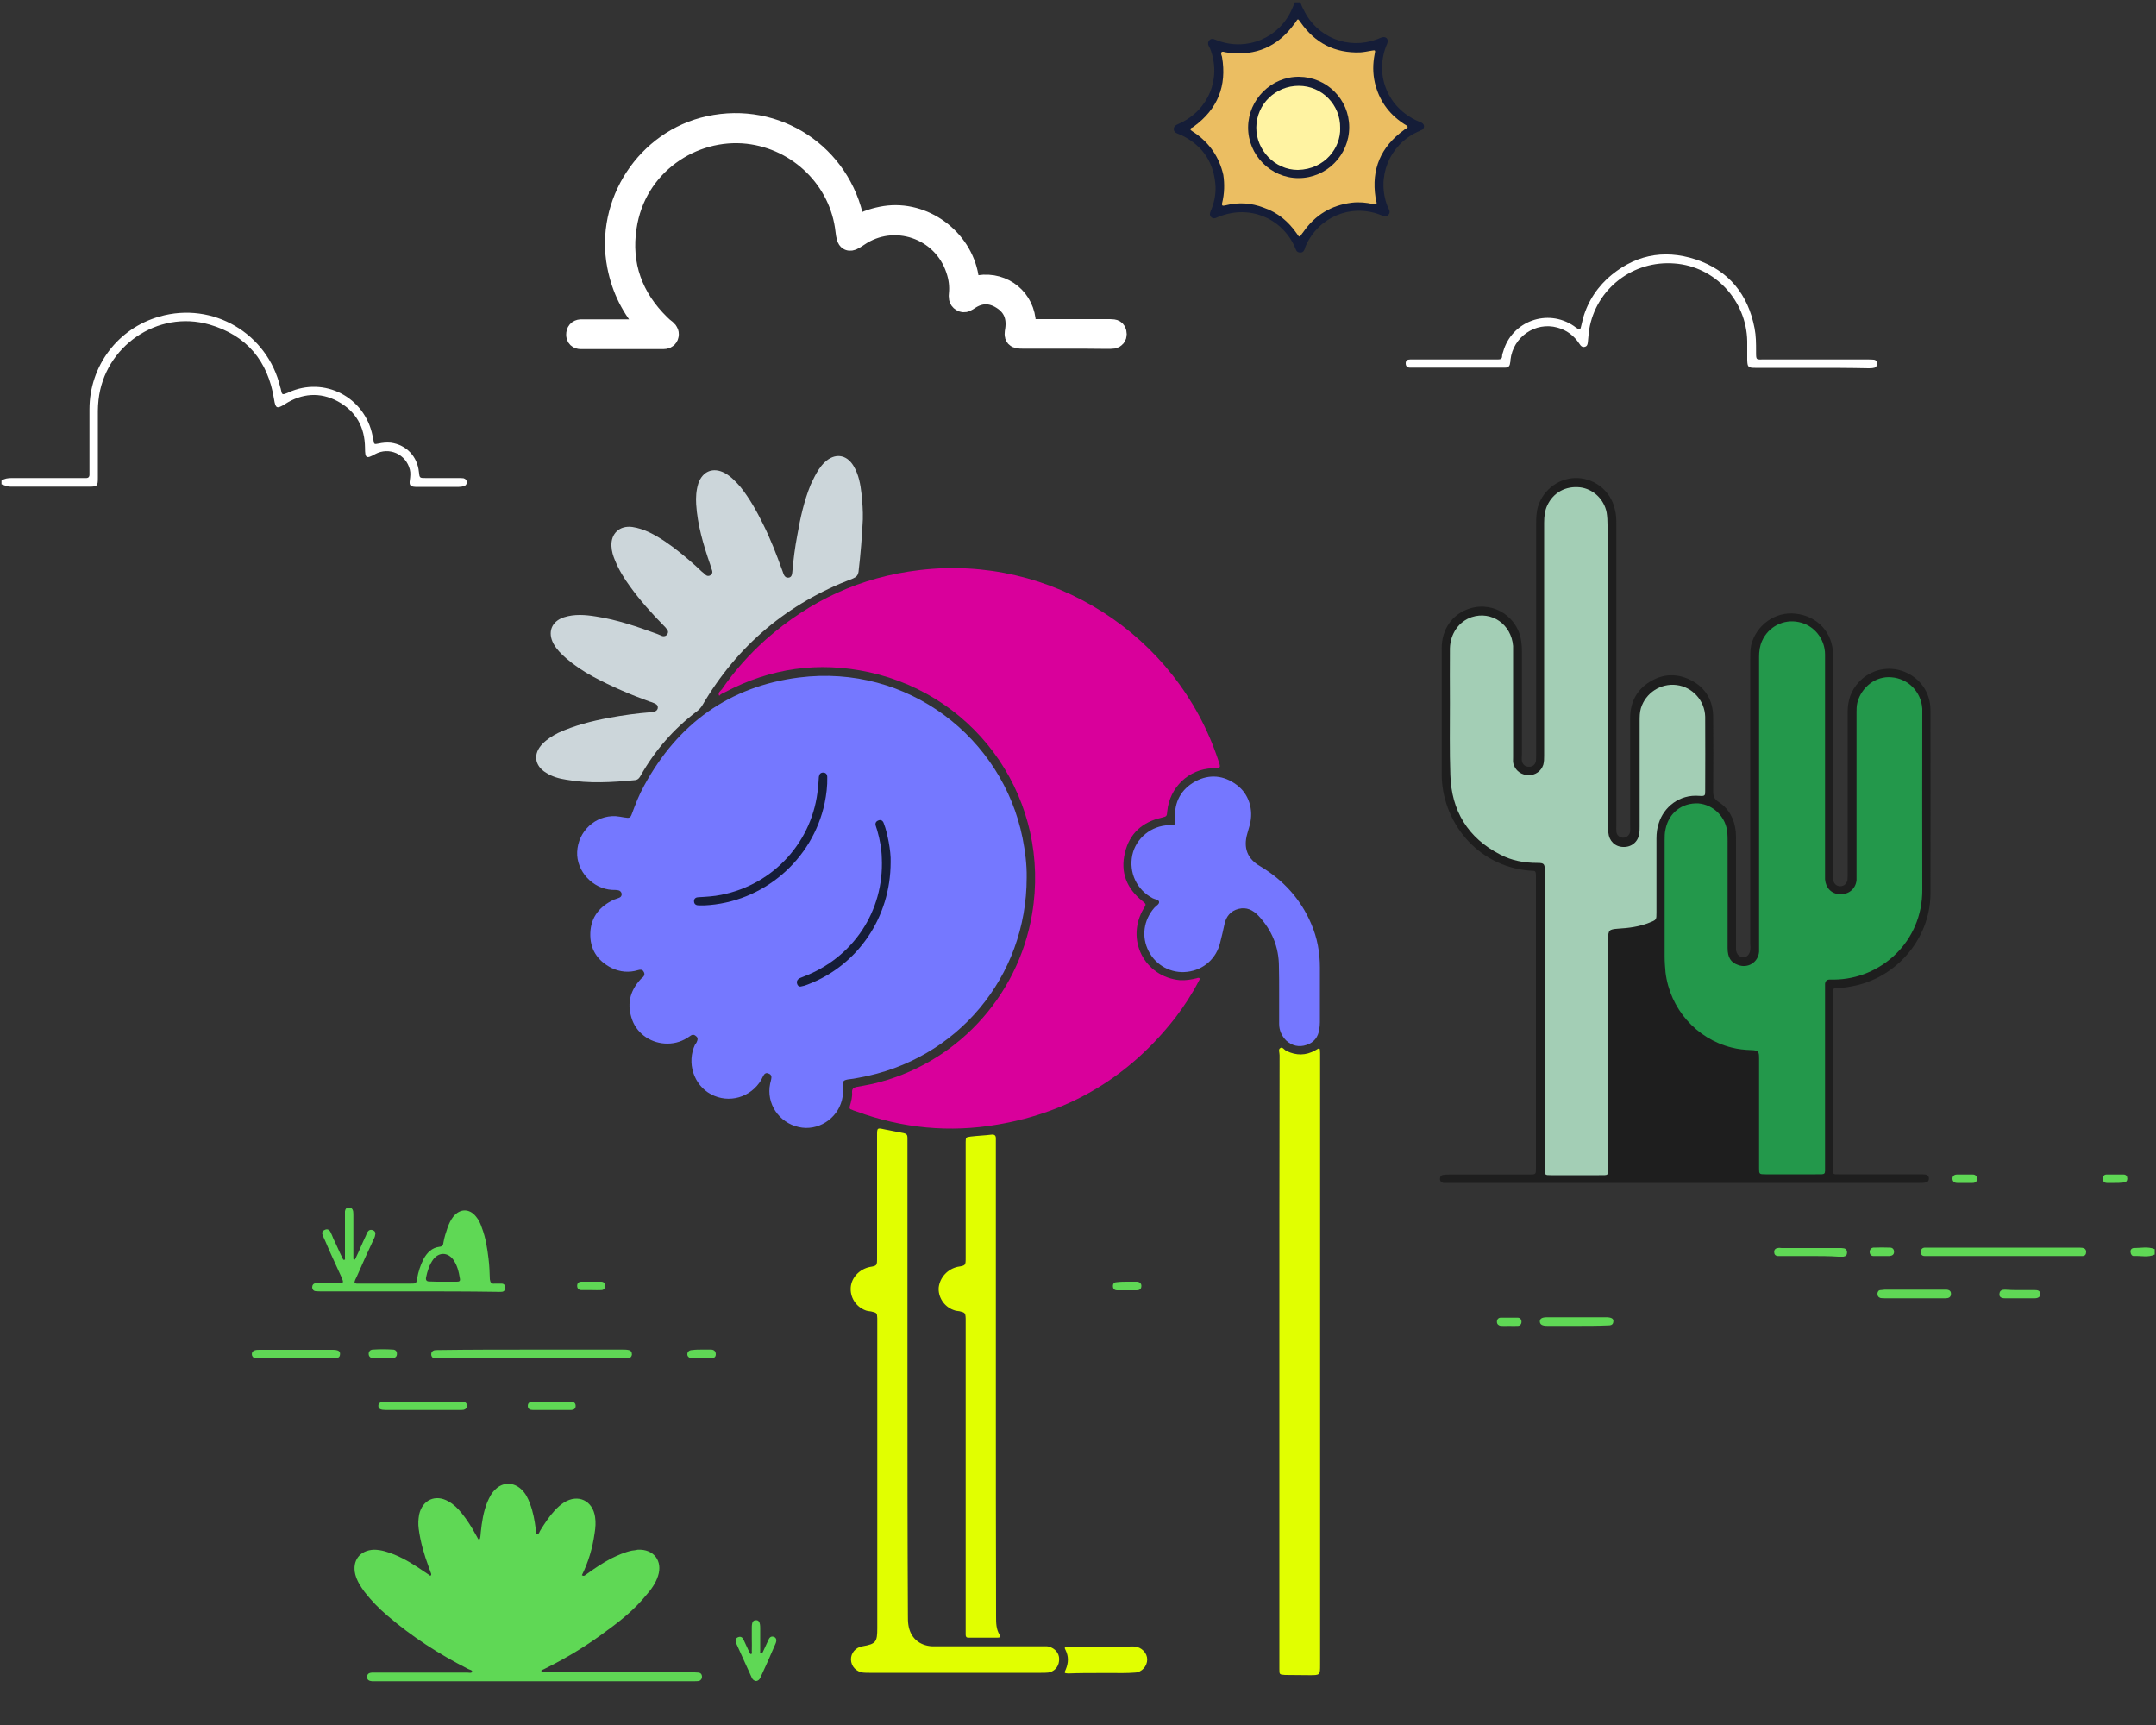 <svg width="10" height="8" viewBox="0 0 10 8" fill="none" xmlns="http://www.w3.org/2000/svg">
<rect x="0" y="0" width="10" height="8" fill="#333333" stroke="none"/>
<g clip-path="url(#clip0)">
<path d="M3.336 3.227C3.343 3.218 3.353 3.215 3.363 3.21C3.574 3.098 3.797 3.067 4.029 3.117C4.544 3.229 4.875 3.72 4.787 4.239C4.722 4.626 4.429 4.939 4.046 5.027C4.021 5.032 3.996 5.037 3.972 5.041C3.959 5.044 3.952 5.049 3.952 5.064C3.954 5.086 3.948 5.108 3.942 5.129C3.939 5.137 3.94 5.144 3.95 5.146C3.956 5.149 3.963 5.152 3.971 5.154C4.185 5.233 4.405 5.254 4.629 5.215C4.968 5.157 5.242 4.989 5.452 4.719C5.493 4.665 5.529 4.61 5.56 4.55C5.562 4.546 5.566 4.541 5.564 4.538C5.562 4.533 5.555 4.535 5.55 4.537C5.525 4.543 5.501 4.547 5.474 4.546C5.308 4.531 5.219 4.357 5.305 4.213C5.317 4.193 5.317 4.194 5.299 4.179C5.226 4.121 5.195 4.045 5.218 3.954C5.239 3.865 5.299 3.812 5.388 3.792C5.412 3.786 5.412 3.786 5.414 3.762C5.425 3.651 5.514 3.566 5.625 3.563C5.663 3.562 5.663 3.562 5.651 3.527C5.458 2.942 4.876 2.57 4.264 2.644C3.993 2.676 3.757 2.785 3.552 2.966C3.475 3.035 3.406 3.112 3.348 3.197C3.341 3.205 3.328 3.213 3.336 3.227V3.225V3.227Z" fill="#D9009B"/>
<path d="M4.762 4.07C4.763 4.01 4.755 3.948 4.743 3.887C4.65 3.422 4.211 3.078 3.706 3.142C3.383 3.183 3.144 3.356 2.988 3.643C2.965 3.684 2.948 3.728 2.932 3.771C2.924 3.794 2.92 3.795 2.896 3.791C2.883 3.789 2.869 3.786 2.855 3.785C2.761 3.781 2.681 3.855 2.677 3.951C2.673 4.04 2.749 4.122 2.839 4.127C2.848 4.127 2.858 4.127 2.868 4.129C2.876 4.13 2.881 4.137 2.883 4.143C2.885 4.151 2.881 4.159 2.875 4.162C2.867 4.166 2.858 4.168 2.848 4.172C2.782 4.203 2.741 4.252 2.738 4.326C2.735 4.401 2.77 4.455 2.836 4.489C2.876 4.508 2.917 4.512 2.96 4.499C2.97 4.496 2.98 4.496 2.985 4.506C2.992 4.516 2.989 4.526 2.98 4.534C2.977 4.536 2.973 4.539 2.97 4.543C2.919 4.599 2.907 4.661 2.933 4.732C2.958 4.798 3.024 4.84 3.095 4.84C3.134 4.84 3.168 4.828 3.199 4.806C3.208 4.799 3.217 4.795 3.228 4.805C3.239 4.813 3.236 4.823 3.231 4.834C3.228 4.838 3.227 4.842 3.224 4.844C3.184 4.928 3.217 5.032 3.298 5.075C3.381 5.119 3.482 5.09 3.531 5.008C3.533 5.002 3.537 4.997 3.54 4.99C3.545 4.98 3.553 4.973 3.565 4.979C3.577 4.983 3.58 4.992 3.577 5.005C3.576 5.012 3.573 5.02 3.572 5.026C3.553 5.118 3.613 5.207 3.705 5.227C3.792 5.247 3.883 5.19 3.905 5.102C3.911 5.079 3.911 5.058 3.909 5.036C3.908 5.014 3.912 5.01 3.933 5.006C3.95 5.004 3.966 5.002 3.984 4.998C4.438 4.917 4.762 4.531 4.762 4.07Z" fill="#7578FF"/>
<path d="M4.002 2.409C4.003 2.369 4 2.331 3.996 2.291C3.991 2.246 3.983 2.201 3.959 2.161C3.926 2.106 3.871 2.1 3.825 2.144C3.814 2.154 3.805 2.166 3.797 2.178C3.783 2.199 3.771 2.225 3.76 2.248C3.729 2.324 3.712 2.402 3.698 2.482C3.687 2.539 3.68 2.595 3.675 2.652C3.674 2.664 3.672 2.677 3.658 2.679C3.642 2.681 3.636 2.668 3.632 2.656C3.631 2.651 3.628 2.646 3.627 2.642C3.601 2.57 3.573 2.498 3.539 2.43C3.51 2.371 3.477 2.312 3.435 2.259C3.413 2.234 3.391 2.21 3.362 2.194C3.308 2.165 3.259 2.185 3.239 2.242C3.229 2.274 3.227 2.306 3.229 2.339C3.235 2.434 3.262 2.526 3.294 2.618C3.296 2.627 3.3 2.636 3.303 2.646C3.306 2.655 3.303 2.663 3.295 2.668C3.287 2.673 3.279 2.672 3.271 2.665C3.266 2.66 3.261 2.655 3.255 2.651C3.222 2.619 3.188 2.59 3.152 2.561C3.108 2.526 3.063 2.494 3.014 2.47C2.987 2.457 2.96 2.448 2.933 2.444C2.874 2.436 2.833 2.474 2.836 2.533C2.837 2.557 2.844 2.579 2.853 2.6C2.871 2.644 2.895 2.683 2.923 2.721C2.97 2.786 3.023 2.845 3.079 2.902C3.084 2.907 3.089 2.912 3.093 2.918C3.1 2.926 3.1 2.934 3.095 2.942C3.089 2.95 3.081 2.952 3.072 2.95C3.064 2.947 3.056 2.943 3.048 2.94C2.955 2.906 2.862 2.874 2.764 2.859C2.715 2.851 2.664 2.847 2.615 2.863C2.558 2.882 2.539 2.932 2.567 2.985C2.582 3.012 2.603 3.033 2.626 3.053C2.664 3.086 2.705 3.113 2.749 3.137C2.834 3.183 2.923 3.221 3.014 3.254C3.023 3.256 3.031 3.26 3.04 3.264C3.048 3.268 3.052 3.275 3.051 3.282C3.051 3.291 3.044 3.298 3.036 3.3C3.031 3.302 3.026 3.302 3.02 3.303C2.955 3.308 2.889 3.317 2.825 3.329C2.744 3.344 2.666 3.364 2.591 3.398C2.563 3.412 2.537 3.428 2.516 3.45C2.472 3.495 2.478 3.551 2.533 3.584C2.561 3.602 2.593 3.611 2.626 3.616C2.732 3.635 2.84 3.628 2.946 3.618C2.96 3.616 2.966 3.607 2.971 3.598C3.037 3.481 3.124 3.381 3.231 3.3C3.242 3.292 3.25 3.283 3.257 3.272C3.42 2.993 3.654 2.797 3.956 2.683C3.972 2.676 3.979 2.669 3.982 2.652C3.992 2.567 3.998 2.489 4.002 2.409Z" fill="#CCD6DA"/>
<path d="M5.934 6.307C5.934 6.776 5.934 7.246 5.934 7.715C5.934 7.723 5.934 7.732 5.934 7.74C5.934 7.766 5.934 7.766 5.96 7.768C5.999 7.768 6.037 7.769 6.074 7.769C6.123 7.769 6.123 7.769 6.123 7.72C6.123 6.782 6.123 5.845 6.123 4.907C6.123 4.899 6.123 4.892 6.123 4.884C6.122 4.858 6.122 4.858 6.101 4.871C6.057 4.896 6.012 4.896 5.967 4.874C5.956 4.869 5.948 4.853 5.938 4.861C5.928 4.866 5.935 4.882 5.935 4.894C5.934 5.364 5.934 5.835 5.934 6.307Z" fill="#E1FF00"/>
<path d="M5.933 4.604C5.933 4.652 5.933 4.7 5.933 4.748C5.933 4.778 5.944 4.803 5.965 4.825C5.992 4.85 6.025 4.858 6.06 4.846C6.094 4.835 6.114 4.81 6.119 4.774C6.121 4.762 6.122 4.752 6.122 4.74C6.122 4.656 6.122 4.572 6.122 4.487C6.122 4.417 6.11 4.35 6.082 4.285C6.033 4.17 5.953 4.082 5.846 4.018C5.786 3.984 5.766 3.933 5.785 3.867C5.789 3.852 5.793 3.838 5.797 3.825C5.815 3.755 5.793 3.682 5.736 3.64C5.676 3.595 5.609 3.589 5.544 3.624C5.478 3.66 5.446 3.72 5.45 3.795C5.451 3.827 5.453 3.827 5.422 3.827C5.34 3.829 5.269 3.887 5.252 3.965C5.235 4.046 5.272 4.127 5.347 4.166C5.357 4.171 5.374 4.172 5.376 4.182C5.378 4.194 5.362 4.2 5.354 4.21C5.304 4.267 5.293 4.345 5.328 4.412C5.362 4.478 5.433 4.516 5.507 4.507C5.583 4.498 5.643 4.445 5.66 4.369C5.667 4.342 5.673 4.316 5.679 4.288C5.686 4.251 5.708 4.224 5.745 4.215C5.782 4.206 5.811 4.22 5.837 4.247C5.899 4.313 5.932 4.392 5.932 4.483C5.933 4.523 5.933 4.564 5.933 4.604Z" fill="#7577FF"/>
<path d="M4.209 6.401C4.209 6.036 4.209 5.671 4.209 5.305C4.209 5.296 4.209 5.287 4.209 5.276C4.209 5.264 4.205 5.258 4.191 5.255C4.162 5.25 4.133 5.243 4.104 5.238C4.068 5.23 4.068 5.23 4.068 5.267C4.068 5.455 4.068 5.645 4.068 5.834C4.068 5.87 4.068 5.87 4.033 5.876C3.987 5.886 3.95 5.924 3.946 5.969C3.942 6.015 3.968 6.058 4.012 6.076C4.021 6.08 4.031 6.081 4.04 6.082C4.067 6.088 4.068 6.089 4.069 6.114C4.069 6.121 4.069 6.127 4.069 6.133C4.069 6.606 4.069 7.078 4.069 7.551C4.069 7.615 4.063 7.624 4 7.635C3.968 7.64 3.946 7.667 3.947 7.697C3.948 7.728 3.971 7.753 4.003 7.757C4.012 7.758 4.021 7.758 4.032 7.758C4.298 7.758 4.563 7.758 4.829 7.758C4.839 7.758 4.85 7.758 4.861 7.757C4.889 7.753 4.909 7.732 4.912 7.704C4.916 7.676 4.902 7.652 4.875 7.64C4.862 7.633 4.849 7.635 4.834 7.635C4.673 7.635 4.513 7.635 4.353 7.635C4.344 7.635 4.335 7.635 4.324 7.635C4.263 7.632 4.221 7.594 4.213 7.534C4.211 7.521 4.211 7.506 4.211 7.493C4.209 7.127 4.209 6.765 4.209 6.401Z" fill="#E1FF00"/>
<path d="M4.619 6.408C4.619 6.041 4.619 5.675 4.619 5.308C4.619 5.299 4.619 5.29 4.619 5.279C4.619 5.266 4.613 5.261 4.6 5.262C4.567 5.266 4.535 5.267 4.502 5.271C4.481 5.274 4.479 5.274 4.479 5.296C4.479 5.304 4.479 5.311 4.479 5.319C4.479 5.49 4.479 5.662 4.479 5.832C4.479 5.869 4.479 5.869 4.442 5.875C4.396 5.885 4.36 5.923 4.354 5.97C4.35 6.014 4.378 6.059 4.422 6.075C4.431 6.079 4.441 6.08 4.45 6.081C4.475 6.087 4.478 6.088 4.479 6.115C4.479 6.121 4.479 6.128 4.479 6.133C4.479 6.606 4.479 7.079 4.479 7.551C4.479 7.561 4.479 7.57 4.479 7.581C4.479 7.59 4.482 7.595 4.491 7.595C4.536 7.595 4.583 7.595 4.628 7.595C4.639 7.595 4.641 7.59 4.636 7.581C4.62 7.555 4.62 7.526 4.62 7.497C4.619 7.134 4.619 6.771 4.619 6.408Z" fill="#E1FF00"/>
<path d="M5.105 7.759C5.121 7.759 5.137 7.759 5.152 7.759C5.19 7.759 5.227 7.76 5.264 7.757C5.296 7.756 5.321 7.727 5.321 7.696C5.321 7.666 5.295 7.639 5.263 7.636C5.255 7.635 5.245 7.636 5.237 7.636C5.167 7.636 5.098 7.636 5.028 7.636C5.002 7.636 4.977 7.636 4.952 7.636C4.937 7.636 4.936 7.642 4.943 7.654C4.957 7.683 4.956 7.712 4.943 7.743C4.935 7.759 4.936 7.76 4.955 7.761C5.002 7.759 5.054 7.759 5.105 7.759Z" fill="#E1FF00"/>
<path d="M6.031 0.011C6.036 0.023 6.041 0.036 6.048 0.048C6.109 0.174 6.254 0.231 6.384 0.183C6.393 0.181 6.401 0.175 6.411 0.173C6.427 0.169 6.439 0.179 6.436 0.195C6.435 0.202 6.431 0.209 6.428 0.217C6.377 0.355 6.44 0.501 6.575 0.561C6.581 0.563 6.585 0.565 6.59 0.567C6.598 0.571 6.605 0.576 6.605 0.586C6.605 0.595 6.599 0.602 6.591 0.604C6.586 0.607 6.579 0.61 6.574 0.612C6.443 0.673 6.383 0.823 6.436 0.958C6.441 0.97 6.452 0.982 6.44 0.996C6.427 1.011 6.412 0.999 6.399 0.995C6.262 0.944 6.115 1.008 6.056 1.141C6.051 1.154 6.049 1.173 6.03 1.171C6.011 1.171 6.01 1.154 6.004 1.142C5.942 1.009 5.794 0.95 5.656 1.004C5.652 1.005 5.648 1.007 5.644 1.009C5.635 1.013 5.626 1.015 5.618 1.007C5.61 0.999 5.611 0.989 5.615 0.98C5.631 0.943 5.639 0.906 5.638 0.866C5.632 0.757 5.581 0.677 5.482 0.628C5.474 0.624 5.466 0.622 5.458 0.618C5.45 0.614 5.444 0.608 5.444 0.599C5.444 0.59 5.449 0.583 5.457 0.579C5.462 0.576 5.466 0.575 5.472 0.572C5.606 0.51 5.666 0.363 5.613 0.226C5.607 0.214 5.597 0.201 5.609 0.187C5.622 0.173 5.636 0.185 5.65 0.189C5.786 0.238 5.934 0.175 5.992 0.043C5.996 0.032 6.002 0.021 6.006 0.011C6.014 0.011 6.022 0.011 6.031 0.011Z" fill="#151D38"/>
<path d="M5.668 0.944C5.666 0.959 5.678 0.953 5.686 0.952C5.745 0.937 5.804 0.941 5.861 0.963C5.925 0.985 5.975 1.026 6.014 1.082C6.027 1.102 6.027 1.102 6.041 1.081C6.043 1.08 6.044 1.077 6.045 1.076C6.1 0.997 6.174 0.952 6.27 0.94C6.304 0.936 6.338 0.939 6.371 0.947C6.381 0.949 6.388 0.948 6.384 0.935C6.383 0.928 6.381 0.923 6.38 0.916C6.36 0.785 6.404 0.681 6.512 0.603C6.516 0.6 6.518 0.597 6.522 0.596C6.533 0.591 6.53 0.586 6.521 0.58C6.517 0.578 6.512 0.575 6.508 0.572C6.439 0.526 6.396 0.463 6.377 0.384C6.367 0.34 6.367 0.296 6.376 0.251C6.38 0.232 6.379 0.232 6.362 0.235C6.344 0.238 6.326 0.242 6.308 0.243C6.192 0.247 6.099 0.2 6.032 0.103C6.02 0.086 6.02 0.086 6.01 0.102C6.008 0.105 6.007 0.107 6.004 0.11C5.927 0.216 5.825 0.261 5.695 0.244C5.687 0.243 5.68 0.242 5.674 0.24C5.667 0.239 5.663 0.243 5.664 0.248C5.664 0.254 5.667 0.259 5.668 0.264C5.691 0.398 5.648 0.506 5.537 0.587C5.533 0.59 5.53 0.592 5.526 0.593C5.52 0.597 5.52 0.601 5.525 0.605C5.53 0.609 5.535 0.612 5.541 0.616C5.611 0.664 5.655 0.729 5.674 0.811C5.68 0.852 5.68 0.896 5.668 0.944Z" fill="#EBBE62"/>
<path d="M0.007 2.229C0.021 2.219 0.037 2.217 0.055 2.217C0.161 2.217 0.267 2.217 0.373 2.217C0.381 2.217 0.388 2.217 0.396 2.217C0.409 2.218 0.416 2.213 0.415 2.198C0.415 2.19 0.415 2.183 0.415 2.176C0.415 2.083 0.415 1.991 0.415 1.898C0.415 1.697 0.547 1.522 0.74 1.468C0.987 1.397 1.241 1.546 1.3 1.796C1.3 1.798 1.302 1.8 1.302 1.802C1.308 1.833 1.308 1.833 1.338 1.82C1.504 1.744 1.692 1.841 1.728 2.021C1.729 2.028 1.731 2.033 1.732 2.04C1.735 2.061 1.735 2.061 1.756 2.057C1.774 2.053 1.793 2.051 1.813 2.053C1.885 2.063 1.936 2.117 1.943 2.189C1.946 2.217 1.946 2.217 1.975 2.217C2.025 2.217 2.075 2.217 2.125 2.217C2.133 2.217 2.142 2.217 2.15 2.218C2.16 2.221 2.165 2.227 2.165 2.237C2.165 2.246 2.16 2.253 2.15 2.255C2.144 2.257 2.136 2.258 2.128 2.258C2.064 2.258 2 2.258 1.936 2.258C1.934 2.258 1.93 2.258 1.927 2.258C1.903 2.257 1.897 2.25 1.901 2.226C1.903 2.21 1.905 2.194 1.901 2.178C1.883 2.106 1.805 2.071 1.74 2.106C1.699 2.129 1.693 2.126 1.693 2.077C1.692 1.98 1.651 1.907 1.566 1.861C1.484 1.817 1.4 1.824 1.322 1.874C1.284 1.898 1.278 1.895 1.271 1.851C1.243 1.674 1.144 1.555 0.971 1.505C0.731 1.436 0.484 1.606 0.457 1.855C0.453 1.889 0.454 1.922 0.454 1.954C0.454 2.041 0.454 2.128 0.454 2.215C0.454 2.253 0.452 2.257 0.416 2.257C0.294 2.257 0.172 2.257 0.049 2.257C0.033 2.257 0.02 2.25 0.007 2.246C0.007 2.242 0.007 2.235 0.007 2.229Z" fill="white"/>
<path d="M9.994 5.818C9.963 5.833 9.931 5.823 9.897 5.825C9.888 5.825 9.883 5.817 9.882 5.807C9.88 5.797 9.887 5.788 9.897 5.788C9.929 5.788 9.963 5.78 9.994 5.793C9.994 5.801 9.994 5.809 9.994 5.818Z" fill="#5FD855"/>
<path d="M7.814 5.486C7.45 5.486 7.088 5.486 6.724 5.486C6.715 5.486 6.705 5.486 6.695 5.486C6.684 5.484 6.678 5.476 6.679 5.466C6.679 5.457 6.684 5.45 6.693 5.449C6.703 5.447 6.712 5.447 6.723 5.447C6.842 5.447 6.96 5.447 7.08 5.447C7.084 5.447 7.088 5.447 7.093 5.447C7.124 5.447 7.124 5.447 7.124 5.415C7.124 5.208 7.124 5.001 7.124 4.794C7.124 4.557 7.124 4.32 7.124 4.083C7.124 4.078 7.124 4.073 7.124 4.067C7.124 4.034 7.121 4.04 7.097 4.038C6.844 4.018 6.686 3.802 6.687 3.589C6.687 3.395 6.687 3.2 6.687 3.006C6.687 2.917 6.737 2.847 6.817 2.822C6.931 2.786 7.048 2.866 7.057 2.985C7.059 2.998 7.059 3.01 7.059 3.024C7.059 3.182 7.059 3.34 7.059 3.499C7.059 3.508 7.057 3.519 7.059 3.528C7.061 3.546 7.075 3.556 7.092 3.556C7.108 3.556 7.12 3.547 7.124 3.53C7.125 3.518 7.125 3.506 7.125 3.495C7.125 3.14 7.125 2.786 7.125 2.43C7.125 2.402 7.126 2.374 7.134 2.348C7.16 2.267 7.235 2.214 7.318 2.217C7.401 2.221 7.472 2.28 7.49 2.362C7.496 2.384 7.497 2.406 7.497 2.429C7.497 2.893 7.497 3.36 7.497 3.824C7.497 3.835 7.496 3.846 7.497 3.856C7.498 3.874 7.513 3.885 7.529 3.885C7.545 3.885 7.559 3.872 7.561 3.856C7.562 3.847 7.561 3.838 7.561 3.827C7.561 3.661 7.561 3.495 7.561 3.33C7.561 3.259 7.59 3.2 7.652 3.162C7.715 3.123 7.781 3.122 7.846 3.156C7.913 3.192 7.946 3.251 7.946 3.326C7.947 3.441 7.947 3.556 7.946 3.67C7.946 3.693 7.951 3.706 7.971 3.719C8.02 3.751 8.045 3.799 8.051 3.858C8.052 3.872 8.052 3.887 8.052 3.903C8.052 4.062 8.052 4.221 8.052 4.381C8.052 4.389 8.052 4.398 8.052 4.406C8.055 4.426 8.068 4.439 8.084 4.439C8.102 4.441 8.116 4.426 8.118 4.405C8.12 4.395 8.118 4.386 8.118 4.376C8.118 3.935 8.118 3.494 8.118 3.053C8.118 3.033 8.118 3.013 8.122 2.993C8.145 2.899 8.234 2.835 8.328 2.846C8.429 2.856 8.502 2.935 8.502 3.036C8.502 3.373 8.502 3.712 8.502 4.049C8.502 4.058 8.502 4.067 8.502 4.078C8.505 4.098 8.518 4.11 8.535 4.11C8.553 4.11 8.565 4.099 8.569 4.081C8.57 4.07 8.57 4.059 8.57 4.049C8.57 3.799 8.57 3.549 8.57 3.3C8.57 3.247 8.586 3.202 8.622 3.163C8.676 3.105 8.759 3.086 8.832 3.115C8.906 3.144 8.954 3.212 8.954 3.293C8.954 3.577 8.955 3.863 8.954 4.147C8.952 4.356 8.792 4.54 8.585 4.575C8.563 4.579 8.542 4.583 8.521 4.581C8.505 4.581 8.5 4.588 8.501 4.603C8.501 4.608 8.501 4.613 8.501 4.619C8.501 4.881 8.501 5.146 8.501 5.409C8.501 5.41 8.501 5.411 8.501 5.411C8.501 5.449 8.498 5.446 8.535 5.446C8.658 5.446 8.78 5.446 8.902 5.446C8.911 5.446 8.921 5.446 8.931 5.447C8.94 5.449 8.946 5.455 8.947 5.464C8.947 5.475 8.942 5.483 8.931 5.484C8.922 5.486 8.913 5.486 8.902 5.486C8.541 5.486 8.177 5.486 7.814 5.486Z" fill="#1E1E1E"/>
<path d="M8.159 3.716C8.159 3.939 8.159 4.162 8.159 4.385C8.159 4.394 8.159 4.404 8.159 4.414C8.155 4.462 8.108 4.493 8.061 4.475C8.028 4.464 8.013 4.44 8.013 4.397C8.013 4.232 8.013 4.068 8.013 3.903C8.013 3.89 8.013 3.878 8.012 3.865C8.007 3.79 7.948 3.732 7.878 3.726C7.801 3.722 7.74 3.77 7.725 3.846C7.721 3.863 7.721 3.879 7.721 3.896C7.721 4.077 7.721 4.258 7.721 4.438C7.721 4.462 7.723 4.485 7.725 4.509C7.745 4.677 7.867 4.817 8.031 4.858C8.061 4.866 8.092 4.869 8.122 4.87C8.157 4.871 8.159 4.877 8.159 4.91C8.159 5.078 8.159 5.247 8.159 5.416C8.159 5.445 8.159 5.446 8.189 5.446C8.266 5.446 8.344 5.446 8.421 5.446C8.47 5.446 8.465 5.45 8.465 5.405C8.465 5.134 8.465 4.863 8.465 4.592C8.465 4.583 8.465 4.574 8.465 4.563C8.466 4.551 8.473 4.543 8.485 4.543C8.493 4.543 8.499 4.543 8.507 4.543C8.724 4.541 8.918 4.367 8.916 4.125C8.915 3.854 8.916 3.583 8.916 3.312C8.916 3.304 8.916 3.295 8.916 3.287C8.911 3.209 8.851 3.147 8.773 3.141C8.701 3.134 8.634 3.186 8.615 3.258C8.611 3.274 8.611 3.29 8.611 3.305C8.611 3.554 8.611 3.802 8.611 4.051C8.611 4.061 8.611 4.072 8.611 4.082C8.607 4.122 8.575 4.149 8.534 4.147C8.495 4.146 8.468 4.118 8.465 4.078C8.465 4.07 8.465 4.061 8.465 4.053C8.465 3.954 8.465 3.854 8.465 3.753C8.465 3.514 8.465 3.275 8.465 3.036C8.465 2.962 8.413 2.899 8.343 2.885C8.272 2.87 8.202 2.907 8.173 2.972C8.162 2.996 8.159 3.021 8.159 3.047C8.159 3.271 8.159 3.493 8.159 3.716Z" fill="#23984B"/>
<path d="M7.456 3.132C7.456 2.899 7.456 2.667 7.456 2.434C7.456 2.416 7.455 2.396 7.452 2.377C7.44 2.315 7.389 2.267 7.328 2.26C7.262 2.253 7.205 2.284 7.177 2.343C7.165 2.368 7.162 2.396 7.162 2.424C7.162 2.784 7.162 3.144 7.162 3.504C7.162 3.518 7.162 3.533 7.158 3.547C7.148 3.577 7.121 3.595 7.091 3.595C7.059 3.595 7.032 3.577 7.022 3.549C7.016 3.537 7.018 3.523 7.018 3.511C7.018 3.351 7.018 3.19 7.018 3.031C7.018 3.019 7.018 3.007 7.018 2.996C7.01 2.895 6.918 2.832 6.826 2.862C6.767 2.882 6.727 2.938 6.725 3.007C6.724 3.091 6.725 3.174 6.725 3.259C6.725 3.371 6.723 3.482 6.727 3.594C6.732 3.76 6.808 3.886 6.958 3.963C7.011 3.991 7.069 4.002 7.131 4.002C7.161 4.002 7.165 4.006 7.165 4.037C7.165 4.045 7.165 4.055 7.165 4.063C7.165 4.442 7.165 4.821 7.165 5.201C7.165 5.274 7.165 5.347 7.165 5.421C7.165 5.45 7.165 5.45 7.196 5.45C7.269 5.45 7.342 5.45 7.416 5.45C7.463 5.45 7.459 5.454 7.459 5.407C7.459 5.056 7.459 4.705 7.459 4.355C7.459 4.314 7.463 4.31 7.504 4.307C7.554 4.304 7.603 4.298 7.65 4.279C7.683 4.266 7.683 4.266 7.683 4.233C7.683 4.118 7.683 4.003 7.683 3.889C7.683 3.863 7.686 3.84 7.694 3.817C7.717 3.744 7.788 3.683 7.882 3.691C7.909 3.693 7.909 3.689 7.909 3.668C7.909 3.554 7.91 3.438 7.909 3.324C7.907 3.249 7.85 3.186 7.776 3.177C7.703 3.168 7.633 3.213 7.611 3.284C7.605 3.304 7.605 3.324 7.605 3.344C7.605 3.506 7.605 3.67 7.605 3.832C7.605 3.843 7.605 3.855 7.603 3.866C7.598 3.905 7.566 3.93 7.528 3.928C7.49 3.927 7.463 3.899 7.46 3.862C7.46 3.853 7.46 3.843 7.46 3.833C7.456 3.596 7.456 3.364 7.456 3.132Z" fill="#A3CEB5"/>
<path d="M2.699 7.305C2.709 7.313 2.716 7.303 2.724 7.298C2.76 7.272 2.796 7.248 2.834 7.228C2.865 7.213 2.897 7.198 2.932 7.191C2.94 7.19 2.95 7.189 2.958 7.187C3.032 7.183 3.075 7.239 3.052 7.309C3.041 7.343 3.02 7.372 2.997 7.398C2.946 7.461 2.883 7.513 2.818 7.56C2.728 7.628 2.632 7.687 2.531 7.737C2.526 7.74 2.521 7.742 2.514 7.745C2.511 7.746 2.51 7.748 2.511 7.75C2.513 7.752 2.514 7.754 2.515 7.754C2.525 7.754 2.534 7.756 2.545 7.756C2.766 7.756 2.988 7.756 3.21 7.756C3.219 7.756 3.229 7.756 3.239 7.757C3.25 7.758 3.256 7.765 3.256 7.777C3.256 7.786 3.25 7.793 3.242 7.796C3.234 7.797 3.225 7.797 3.217 7.797C2.934 7.797 2.652 7.797 2.369 7.797C2.165 7.797 1.959 7.797 1.754 7.797C1.745 7.797 1.736 7.797 1.725 7.797C1.712 7.796 1.701 7.79 1.703 7.776C1.703 7.762 1.713 7.758 1.725 7.757C1.733 7.757 1.742 7.757 1.75 7.757C1.89 7.757 2.029 7.757 2.167 7.757C2.175 7.757 2.187 7.761 2.19 7.753C2.191 7.745 2.178 7.744 2.171 7.74C2.037 7.672 1.911 7.591 1.797 7.493C1.758 7.46 1.723 7.424 1.691 7.383C1.672 7.357 1.656 7.332 1.648 7.302C1.632 7.238 1.669 7.189 1.735 7.187C1.768 7.187 1.8 7.198 1.83 7.21C1.881 7.231 1.926 7.26 1.971 7.291C1.978 7.296 1.984 7.3 1.992 7.305C1.993 7.307 1.996 7.308 1.997 7.307C2.001 7.305 2 7.302 2 7.299C1.996 7.288 1.992 7.278 1.988 7.266C1.967 7.209 1.95 7.151 1.942 7.09C1.939 7.068 1.94 7.047 1.944 7.024C1.959 6.956 2.02 6.928 2.08 6.963C2.104 6.976 2.124 6.996 2.141 7.017C2.166 7.048 2.187 7.081 2.206 7.116C2.21 7.122 2.213 7.129 2.217 7.136C2.218 7.138 2.221 7.141 2.223 7.139C2.226 7.138 2.227 7.134 2.227 7.132C2.229 7.124 2.229 7.114 2.23 7.106C2.235 7.058 2.242 7.012 2.26 6.967C2.27 6.944 2.28 6.923 2.299 6.906C2.333 6.873 2.381 6.873 2.417 6.906C2.437 6.924 2.449 6.948 2.458 6.973C2.473 7.012 2.48 7.052 2.485 7.092C2.486 7.1 2.482 7.113 2.49 7.114C2.501 7.117 2.502 7.102 2.507 7.096C2.527 7.064 2.547 7.033 2.573 7.005C2.586 6.991 2.599 6.979 2.616 6.968C2.681 6.927 2.749 6.959 2.76 7.035C2.764 7.06 2.762 7.085 2.758 7.11C2.748 7.181 2.729 7.244 2.699 7.305L2.7 7.307L2.699 7.305Z" fill="#5FD855"/>
<path d="M4.941 1.567C4.875 1.567 4.81 1.567 4.744 1.567C4.71 1.567 4.706 1.563 4.712 1.53C4.721 1.467 4.701 1.418 4.648 1.385C4.596 1.352 4.543 1.354 4.493 1.388C4.483 1.394 4.474 1.403 4.461 1.395C4.449 1.388 4.45 1.376 4.451 1.365C4.455 1.325 4.45 1.287 4.437 1.249C4.374 1.058 4.146 0.98 3.98 1.094C3.937 1.123 3.931 1.121 3.925 1.07C3.899 0.832 3.706 0.644 3.469 0.617C3.21 0.588 2.945 0.765 2.903 1.053C2.876 1.229 2.932 1.382 3.06 1.507C3.069 1.516 3.078 1.524 3.089 1.532C3.097 1.539 3.101 1.547 3.097 1.558C3.093 1.567 3.085 1.569 3.077 1.569C3.072 1.569 3.066 1.569 3.061 1.569C2.945 1.569 2.83 1.569 2.713 1.569C2.706 1.569 2.7 1.569 2.694 1.569C2.682 1.569 2.676 1.563 2.676 1.552C2.676 1.539 2.682 1.532 2.694 1.531C2.702 1.531 2.712 1.531 2.72 1.531C2.807 1.531 2.894 1.531 2.981 1.531C2.987 1.531 2.992 1.531 2.997 1.531C3.004 1.53 3.013 1.535 3.017 1.526C3.018 1.52 3.01 1.515 3.006 1.511C2.933 1.431 2.887 1.34 2.866 1.233C2.809 0.943 3.001 0.65 3.289 0.588C3.6 0.52 3.898 0.717 3.959 1.029C3.959 1.032 3.959 1.033 3.96 1.036C3.964 1.054 3.965 1.056 3.983 1.046C4.021 1.025 4.062 1.012 4.106 1.005C4.283 0.978 4.459 1.107 4.489 1.284C4.489 1.285 4.489 1.287 4.489 1.287C4.491 1.304 4.489 1.325 4.498 1.334C4.507 1.344 4.526 1.328 4.542 1.326C4.655 1.309 4.752 1.389 4.755 1.503C4.757 1.531 4.755 1.53 4.785 1.53C4.902 1.53 5.018 1.53 5.135 1.53C5.145 1.53 5.155 1.53 5.163 1.531C5.172 1.532 5.176 1.54 5.176 1.55C5.176 1.559 5.171 1.565 5.162 1.567C5.154 1.568 5.145 1.568 5.137 1.568C5.07 1.567 5.005 1.567 4.941 1.567Z" fill="white" stroke="white" stroke-width="0.1"/>
<path d="M1.899 5.989C1.762 5.989 1.626 5.989 1.489 5.989C1.481 5.989 1.472 5.989 1.464 5.988C1.454 5.987 1.449 5.98 1.448 5.971C1.448 5.96 1.453 5.952 1.465 5.951C1.472 5.949 1.478 5.949 1.484 5.949C1.509 5.949 1.534 5.949 1.561 5.949C1.593 5.949 1.598 5.955 1.582 5.919C1.557 5.864 1.531 5.809 1.508 5.754C1.504 5.746 1.501 5.738 1.497 5.73C1.492 5.718 1.494 5.709 1.506 5.704C1.517 5.698 1.527 5.702 1.533 5.714C1.538 5.724 1.542 5.733 1.546 5.744C1.561 5.774 1.574 5.806 1.589 5.836C1.59 5.839 1.593 5.843 1.595 5.843C1.602 5.843 1.6 5.838 1.6 5.834C1.6 5.77 1.6 5.706 1.6 5.643C1.6 5.635 1.6 5.625 1.6 5.617C1.602 5.605 1.608 5.6 1.619 5.6C1.63 5.6 1.636 5.607 1.638 5.617C1.639 5.625 1.639 5.632 1.639 5.64C1.639 5.696 1.639 5.753 1.639 5.809C1.639 5.817 1.639 5.823 1.639 5.831C1.639 5.835 1.638 5.84 1.642 5.842C1.647 5.843 1.648 5.838 1.65 5.834C1.666 5.801 1.68 5.766 1.696 5.733C1.699 5.726 1.701 5.72 1.705 5.713C1.711 5.704 1.72 5.701 1.731 5.706C1.74 5.71 1.743 5.718 1.74 5.728C1.739 5.736 1.735 5.744 1.731 5.752C1.705 5.807 1.68 5.863 1.655 5.92C1.652 5.927 1.648 5.933 1.646 5.94C1.643 5.947 1.644 5.952 1.654 5.953C1.659 5.953 1.664 5.953 1.67 5.953C1.748 5.953 1.826 5.953 1.905 5.953C1.93 5.953 1.931 5.953 1.935 5.928C1.94 5.898 1.95 5.868 1.964 5.84C1.98 5.81 2.003 5.786 2.039 5.782C2.052 5.781 2.056 5.773 2.057 5.761C2.061 5.738 2.068 5.716 2.076 5.693C2.083 5.674 2.091 5.657 2.102 5.643C2.133 5.604 2.177 5.604 2.207 5.641C2.221 5.657 2.229 5.676 2.235 5.694C2.253 5.741 2.26 5.789 2.266 5.838C2.27 5.87 2.271 5.902 2.272 5.933C2.274 5.948 2.279 5.955 2.294 5.953C2.304 5.953 2.315 5.953 2.326 5.953C2.338 5.953 2.343 5.96 2.343 5.972C2.343 5.983 2.338 5.991 2.326 5.991C2.318 5.992 2.308 5.991 2.3 5.991C2.169 5.989 2.035 5.989 1.899 5.989ZM2.055 5.944C2.076 5.944 2.097 5.944 2.118 5.944C2.128 5.944 2.136 5.943 2.133 5.929C2.128 5.898 2.121 5.867 2.101 5.84C2.075 5.807 2.036 5.807 2.01 5.84C1.991 5.866 1.982 5.895 1.976 5.925C1.974 5.937 1.979 5.943 1.991 5.943C2.012 5.944 2.033 5.944 2.055 5.944Z" fill="#5FD855"/>
<path d="M8.405 1.706C8.318 1.706 8.229 1.706 8.141 1.706C8.108 1.706 8.105 1.702 8.104 1.669C8.104 1.64 8.104 1.612 8.104 1.583C8.101 1.394 7.954 1.236 7.768 1.222C7.575 1.206 7.403 1.338 7.371 1.528C7.368 1.547 7.367 1.567 7.365 1.585C7.364 1.596 7.362 1.605 7.352 1.608C7.34 1.612 7.332 1.605 7.326 1.595C7.3 1.556 7.267 1.531 7.223 1.519C7.121 1.491 7.018 1.563 7.006 1.668C7.006 1.673 7.006 1.678 7.004 1.684C7.003 1.697 6.996 1.705 6.982 1.705C6.975 1.705 6.968 1.705 6.963 1.705C6.828 1.705 6.694 1.705 6.558 1.705C6.551 1.705 6.545 1.705 6.539 1.705C6.527 1.705 6.52 1.698 6.52 1.685C6.52 1.672 6.527 1.667 6.541 1.667C6.549 1.667 6.558 1.667 6.566 1.667C6.686 1.667 6.806 1.667 6.926 1.667C6.934 1.667 6.941 1.667 6.948 1.667C6.959 1.667 6.967 1.664 6.967 1.652C6.967 1.644 6.97 1.637 6.972 1.631C7.012 1.489 7.178 1.429 7.3 1.512C7.303 1.514 7.306 1.516 7.308 1.518C7.328 1.532 7.33 1.532 7.335 1.507C7.352 1.423 7.392 1.352 7.454 1.293C7.574 1.184 7.713 1.153 7.865 1.203C8.018 1.254 8.108 1.365 8.138 1.522C8.145 1.558 8.145 1.593 8.145 1.629C8.145 1.672 8.144 1.667 8.184 1.667C8.343 1.667 8.502 1.667 8.662 1.667C8.671 1.667 8.682 1.667 8.691 1.668C8.701 1.669 8.708 1.677 8.707 1.689C8.705 1.698 8.7 1.705 8.691 1.706C8.683 1.708 8.674 1.708 8.666 1.708C8.578 1.706 8.492 1.706 8.405 1.706Z" fill="white"/>
<path d="M2.467 6.259C2.607 6.259 2.748 6.259 2.887 6.259C2.896 6.259 2.907 6.259 2.915 6.261C2.926 6.263 2.931 6.27 2.931 6.282C2.93 6.291 2.924 6.298 2.915 6.299C2.907 6.3 2.898 6.3 2.89 6.3C2.607 6.3 2.325 6.3 2.042 6.3C2.033 6.3 2.024 6.3 2.015 6.299C2.005 6.298 2 6.29 2 6.281C2 6.271 2.005 6.265 2.015 6.262C2.024 6.261 2.033 6.261 2.042 6.261C2.185 6.259 2.325 6.259 2.467 6.259Z" fill="#5FD855"/>
<path d="M9.294 5.825C9.18 5.825 9.067 5.825 8.953 5.825C8.945 5.825 8.935 5.825 8.927 5.825C8.915 5.825 8.909 5.818 8.909 5.807C8.909 5.795 8.915 5.787 8.927 5.786C8.934 5.786 8.941 5.786 8.946 5.786C9.176 5.786 9.407 5.786 9.636 5.786C9.644 5.786 9.651 5.786 9.659 5.787C9.67 5.789 9.676 5.795 9.676 5.806C9.676 5.817 9.671 5.825 9.659 5.825C9.651 5.825 9.642 5.825 9.634 5.825C9.521 5.825 9.408 5.825 9.294 5.825Z" fill="#5FD855"/>
<path d="M3.487 7.599C3.487 7.582 3.487 7.565 3.487 7.549C3.487 7.524 3.492 7.514 3.506 7.514C3.52 7.513 3.526 7.524 3.526 7.55C3.526 7.586 3.526 7.622 3.526 7.658C3.526 7.662 3.524 7.667 3.528 7.668C3.534 7.67 3.535 7.666 3.538 7.662C3.546 7.644 3.554 7.627 3.562 7.61C3.567 7.598 3.573 7.586 3.589 7.591C3.601 7.595 3.604 7.607 3.597 7.623C3.575 7.675 3.551 7.728 3.527 7.78C3.523 7.789 3.516 7.796 3.506 7.796C3.496 7.794 3.491 7.789 3.487 7.781C3.463 7.728 3.439 7.675 3.415 7.622C3.41 7.61 3.41 7.598 3.423 7.593C3.437 7.587 3.445 7.595 3.45 7.607C3.458 7.624 3.466 7.642 3.474 7.659C3.477 7.663 3.478 7.671 3.483 7.671C3.49 7.67 3.487 7.663 3.487 7.658C3.488 7.638 3.487 7.619 3.487 7.599Z" fill="#5FD855"/>
<path d="M1.37 6.3C1.316 6.3 1.263 6.3 1.208 6.3C1.2 6.3 1.191 6.3 1.183 6.299C1.174 6.297 1.168 6.289 1.168 6.28C1.168 6.271 1.174 6.264 1.183 6.262C1.19 6.26 1.198 6.26 1.206 6.26C1.319 6.26 1.43 6.26 1.543 6.26C1.57 6.26 1.579 6.267 1.577 6.282C1.576 6.295 1.568 6.3 1.543 6.3C1.485 6.3 1.427 6.3 1.37 6.3Z" fill="#5FD855"/>
<path d="M1.959 6.539C1.903 6.539 1.846 6.539 1.79 6.539C1.766 6.539 1.755 6.534 1.755 6.521C1.754 6.506 1.765 6.5 1.791 6.5C1.904 6.5 2.016 6.5 2.129 6.5C2.137 6.5 2.143 6.5 2.151 6.501C2.161 6.503 2.166 6.51 2.166 6.519C2.166 6.529 2.161 6.535 2.151 6.538C2.145 6.539 2.137 6.539 2.129 6.539C2.072 6.539 2.014 6.539 1.959 6.539Z" fill="#5FD855"/>
<path d="M8.876 6.021C8.832 6.021 8.79 6.021 8.746 6.021C8.738 6.021 8.731 6.021 8.723 6.02C8.713 6.017 8.708 6.011 8.708 5.999C8.709 5.989 8.714 5.983 8.723 5.983C8.73 5.983 8.737 5.981 8.742 5.981C8.832 5.981 8.923 5.981 9.013 5.981C9.017 5.981 9.021 5.981 9.026 5.981C9.04 5.981 9.05 5.987 9.049 6.001C9.049 6.016 9.038 6.021 9.025 6.021C8.981 6.021 8.939 6.021 8.895 6.021C8.888 6.021 8.883 6.021 8.876 6.021Z" fill="#5FD855"/>
<path d="M7.316 6.149C7.27 6.149 7.223 6.149 7.177 6.149C7.153 6.149 7.143 6.143 7.142 6.129C7.142 6.116 7.151 6.109 7.175 6.109C7.267 6.109 7.36 6.109 7.452 6.109C7.453 6.109 7.454 6.109 7.454 6.109C7.475 6.11 7.485 6.116 7.483 6.129C7.482 6.146 7.469 6.147 7.456 6.147C7.409 6.149 7.363 6.149 7.316 6.149Z" fill="#5FD855"/>
<path d="M8.399 5.825C8.355 5.825 8.311 5.825 8.268 5.825C8.26 5.825 8.254 5.825 8.246 5.825C8.234 5.824 8.229 5.817 8.229 5.806C8.229 5.796 8.235 5.789 8.246 5.788C8.252 5.786 8.259 5.788 8.264 5.788C8.353 5.788 8.442 5.788 8.531 5.788C8.538 5.788 8.545 5.788 8.55 5.789C8.561 5.79 8.567 5.797 8.567 5.809C8.567 5.82 8.562 5.826 8.55 5.828C8.542 5.828 8.535 5.828 8.527 5.828C8.485 5.825 8.441 5.825 8.399 5.825Z" fill="#5FD855"/>
<path d="M2.557 6.539C2.531 6.539 2.506 6.539 2.481 6.539C2.474 6.539 2.468 6.539 2.462 6.538C2.453 6.536 2.448 6.53 2.448 6.52C2.448 6.511 2.452 6.504 2.461 6.502C2.468 6.5 2.473 6.5 2.48 6.5C2.533 6.5 2.586 6.5 2.638 6.5C2.64 6.5 2.644 6.5 2.647 6.5C2.66 6.5 2.67 6.506 2.67 6.52C2.67 6.534 2.66 6.539 2.648 6.539C2.635 6.539 2.623 6.539 2.61 6.539C2.593 6.539 2.575 6.539 2.557 6.539Z" fill="#5FD855"/>
<path d="M9.369 5.983C9.392 5.983 9.416 5.983 9.438 5.983C9.451 5.983 9.462 5.985 9.463 6C9.465 6.012 9.455 6.021 9.438 6.021C9.392 6.021 9.345 6.021 9.299 6.021C9.28 6.021 9.272 6.013 9.274 6C9.275 5.985 9.286 5.981 9.299 5.981C9.323 5.983 9.345 5.983 9.369 5.983Z" fill="#5FD855"/>
<path d="M3.254 6.259C3.268 6.259 3.283 6.259 3.297 6.259C3.311 6.259 3.32 6.266 3.32 6.281C3.32 6.294 3.311 6.299 3.299 6.299C3.269 6.299 3.24 6.299 3.21 6.299C3.198 6.299 3.188 6.292 3.188 6.281C3.188 6.267 3.199 6.261 3.212 6.261C3.226 6.259 3.24 6.259 3.254 6.259Z" fill="#5FD855"/>
<path d="M1.776 6.299C1.761 6.299 1.746 6.299 1.732 6.299C1.72 6.299 1.71 6.292 1.71 6.279C1.71 6.267 1.718 6.259 1.73 6.259C1.761 6.257 1.791 6.257 1.822 6.259C1.834 6.259 1.842 6.267 1.841 6.28C1.841 6.293 1.83 6.299 1.819 6.299C1.806 6.3 1.791 6.299 1.776 6.299Z" fill="#5FD855"/>
<path d="M2.745 5.983C2.729 5.983 2.713 5.983 2.697 5.983C2.685 5.983 2.677 5.976 2.677 5.963C2.677 5.95 2.685 5.944 2.697 5.944C2.728 5.944 2.758 5.944 2.789 5.944C2.801 5.944 2.809 5.954 2.807 5.966C2.806 5.976 2.799 5.983 2.789 5.983C2.776 5.984 2.761 5.983 2.745 5.983Z" fill="#5FD855"/>
<path d="M5.231 5.944C5.244 5.944 5.259 5.944 5.272 5.944C5.284 5.944 5.294 5.951 5.294 5.963C5.294 5.978 5.286 5.984 5.271 5.984C5.242 5.984 5.213 5.984 5.182 5.984C5.17 5.984 5.162 5.978 5.162 5.964C5.162 5.951 5.17 5.946 5.182 5.946C5.199 5.944 5.215 5.944 5.231 5.944Z" fill="#5FD855"/>
<path d="M9.807 5.486C9.795 5.486 9.783 5.486 9.773 5.486C9.761 5.486 9.753 5.479 9.753 5.466C9.753 5.455 9.76 5.447 9.77 5.447C9.797 5.447 9.823 5.447 9.85 5.447C9.861 5.447 9.867 5.455 9.867 5.466C9.867 5.476 9.861 5.484 9.85 5.484C9.835 5.486 9.821 5.486 9.807 5.486Z" fill="#5FD855"/>
<path d="M6.999 6.149C6.985 6.149 6.973 6.15 6.96 6.149C6.95 6.147 6.943 6.141 6.943 6.13C6.943 6.119 6.95 6.111 6.96 6.111C6.987 6.111 7.013 6.111 7.04 6.111C7.05 6.111 7.057 6.119 7.057 6.13C7.057 6.141 7.05 6.149 7.04 6.149C7.027 6.15 7.012 6.149 6.999 6.149Z" fill="#5FD855"/>
<path d="M8.728 5.825C8.714 5.825 8.702 5.825 8.689 5.825C8.679 5.825 8.672 5.817 8.672 5.806C8.672 5.795 8.679 5.787 8.689 5.786C8.716 5.785 8.742 5.785 8.767 5.786C8.778 5.786 8.785 5.794 8.785 5.805C8.785 5.818 8.778 5.823 8.765 5.825C8.753 5.825 8.74 5.825 8.728 5.825Z" fill="#5FD855"/>
<path d="M9.113 5.486C9.101 5.486 9.09 5.486 9.078 5.486C9.065 5.486 9.056 5.479 9.056 5.466C9.056 5.454 9.064 5.447 9.077 5.447C9.101 5.447 9.125 5.447 9.15 5.447C9.162 5.447 9.17 5.454 9.17 5.467C9.17 5.48 9.162 5.486 9.149 5.486C9.135 5.486 9.123 5.486 9.113 5.486Z" fill="#5FD855"/>
<path d="M3.267 4.199C3.259 4.199 3.25 4.199 3.242 4.199C3.229 4.199 3.219 4.194 3.219 4.179C3.219 4.166 3.229 4.161 3.24 4.161C3.275 4.159 3.311 4.157 3.345 4.15C3.59 4.102 3.772 3.9 3.794 3.653C3.796 3.636 3.797 3.619 3.798 3.603C3.8 3.591 3.805 3.583 3.818 3.583C3.831 3.583 3.837 3.592 3.837 3.604C3.838 3.645 3.833 3.685 3.825 3.724C3.769 3.989 3.539 4.186 3.267 4.199Z" fill="#151D38"/>
<path d="M4.131 3.998C4.131 4.255 3.978 4.478 3.746 4.566C3.737 4.57 3.726 4.573 3.715 4.575C3.706 4.577 3.699 4.571 3.697 4.562C3.694 4.553 3.697 4.545 3.705 4.539C3.711 4.535 3.718 4.533 3.725 4.53C3.956 4.443 4.101 4.226 4.09 3.98C4.089 3.937 4.081 3.894 4.069 3.852C4.066 3.845 4.065 3.837 4.062 3.83C4.058 3.818 4.063 3.809 4.074 3.805C4.086 3.8 4.095 3.806 4.099 3.818C4.11 3.846 4.116 3.875 4.122 3.905C4.128 3.938 4.132 3.972 4.131 3.998Z" fill="#151D38"/>
<path d="M6.023 0.826C5.894 0.826 5.788 0.719 5.789 0.59C5.79 0.461 5.897 0.355 6.025 0.356C6.154 0.357 6.258 0.461 6.258 0.59C6.258 0.72 6.152 0.826 6.023 0.826Z" fill="#151D38"/>
<path d="M6.216 0.594C6.218 0.486 6.131 0.398 6.024 0.398C5.916 0.398 5.828 0.483 5.827 0.591C5.826 0.696 5.913 0.788 6.02 0.788C6.146 0.785 6.219 0.684 6.216 0.594Z" fill="#FFF3A2"/>
</g>
<defs>
<clipPath id="clip0">
<rect width="10" height="7.822" fill="white"/>
</clipPath>
</defs>
</svg>
